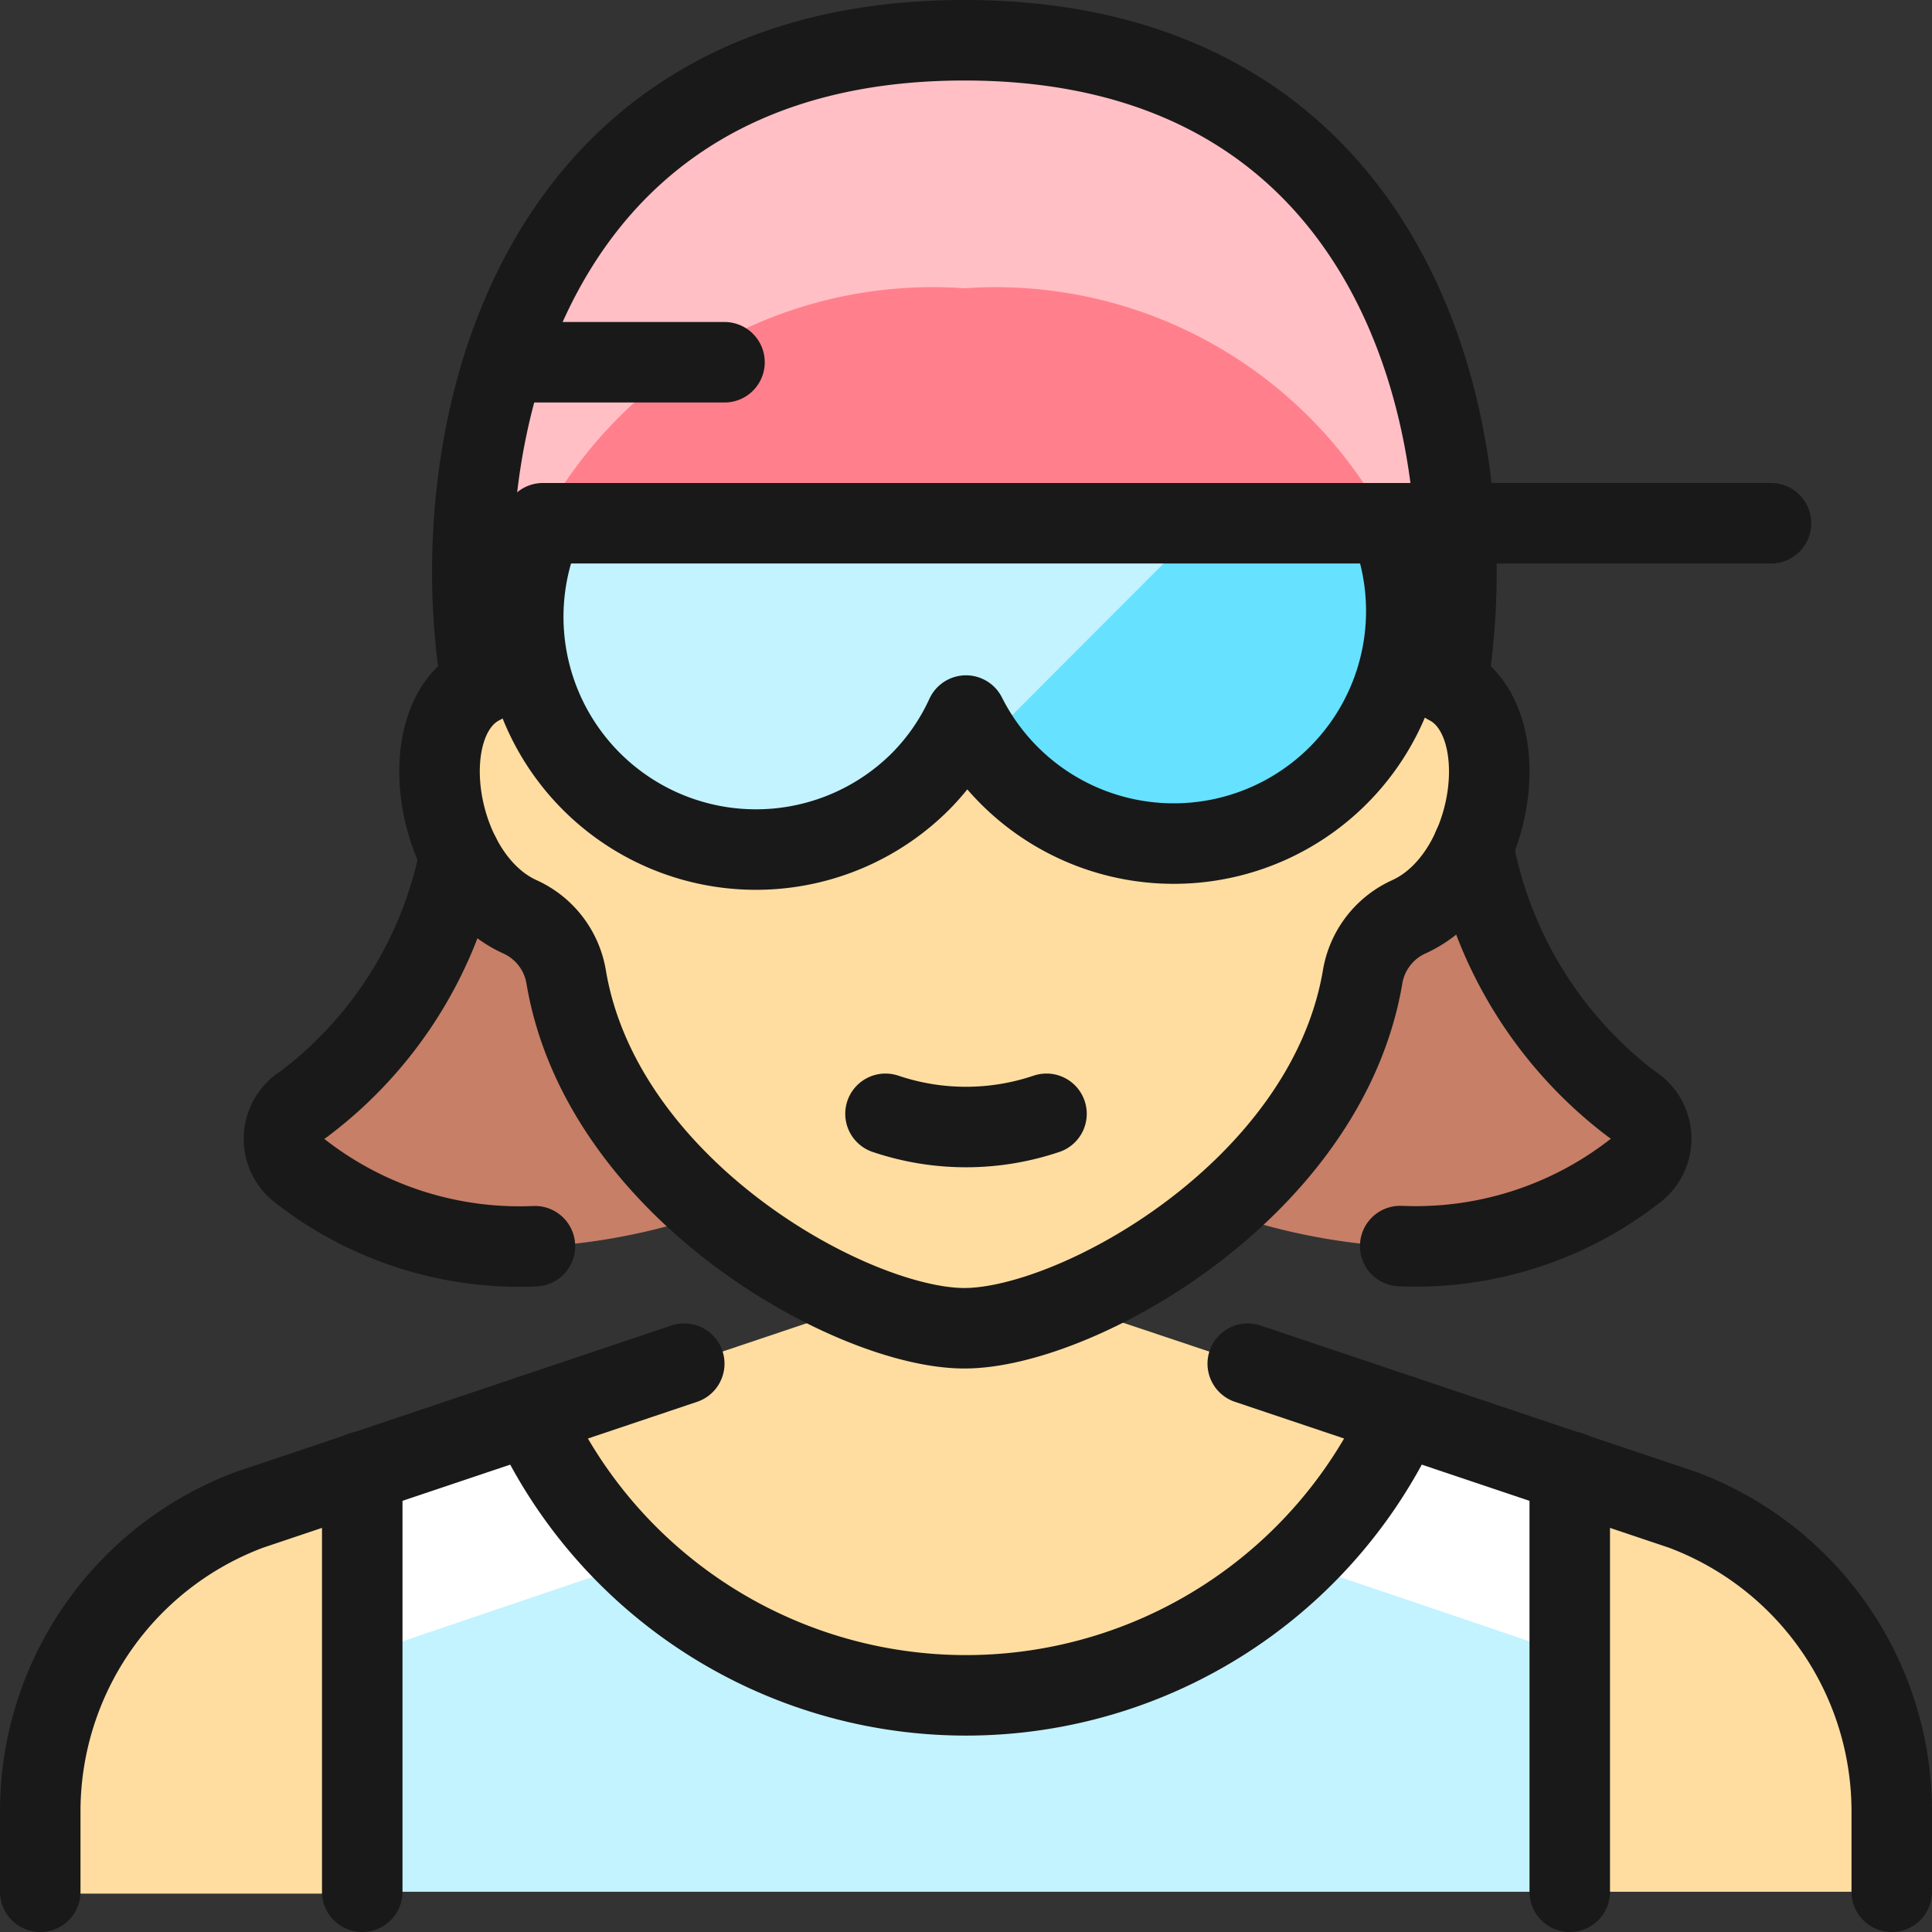 <svg xmlns="http://www.w3.org/2000/svg" viewBox="0 0 24 24" height="24" width="24"><rect x="0" y="0" width="24" height="24" fill="#333333" stroke="none"/><g transform="matrix(1,0,0,1,0,0)"><defs><style>.a{fill:#ffdda1}.b{fill:#c2f3ff}.d,.i{fill:none}.i{stroke:#191919;stroke-linecap:round;stroke-linejoin:round}</style></defs><path class="a" d="m13.234 16.23 2.636.862s.92.3 1.54.51a5.949 5.949 0 0 1-10.82.01l4.115-1.391M4.5 18.313v5.21h-4v-1a3.978 3.978 0 0 1 2.6-3.741zm19 4.187v1h-4v-5.21c.8.27 1.4.47 1.4.47a3.977 3.977 0 0 1 2.6 3.74z"></path><path class="b" d="M19.5 18.29v5.21h-15v-5.21l2.09-.7a5.949 5.949 0 0 0 10.82-.01c.68.23 1.45.49 2.09.71z"></path><path d="M5.867 10a5.65 5.65 0 0 1-2.082 3.72.5.5 0 0 0-.048.838 4.43 4.43 0 0 0 2.913.931 7.82 7.82 0 0 0 5.358-2.5M18.184 10a5.65 5.65 0 0 0 2.082 3.72.5.5 0 0 1 .047.838 4.426 4.426 0 0 1-2.913.931 7.82 7.82 0 0 1-5.358-2.5" style="fill:#c77f67"></path><path class="a" d="M11.976 16.525c1.391 0 4.5-1.721 4.947-4.364a1 1 0 0 1 .574-.747c1.081-.49 1.352-2.452.479-2.889.5-2.985-.52-8-6-8s-6.5 5.015-6 8c-.873.437-.6 2.4.479 2.889a1 1 0 0 1 .574.747c.443 2.639 3.555 4.364 4.947 4.364z"></path><path class="d" d="M23.5 23.5v-1a4 4 0 0 0-2.6-3.745l-5.03-1.689a.5.5 0 0 0-.572.192 4 4 0 0 1-6.6 0 .5.5 0 0 0-.572-.191l-5.03 1.688A4 4 0 0 0 .5 22.5v1"></path><path class="d" d="M17.405 17.584a5.945 5.945 0 0 1-10.818 0"></path><path d="M18.07 6.5H5.89c.18-2.811 1.71-6 6.09-6s5.9 3.189 6.09 6z" style="fill:#ff808c"></path><path d="M11.98 3.581A5.51 5.51 0 0 1 17.237 6.5h.833c-.19-2.811-1.72-6-6.09-6s-5.91 3.189-6.09 6h.826a5.512 5.512 0 0 1 5.264-2.919z" style="fill:#ffbfc5"></path><path class="a" d="M17.41 17.59a6.079 6.079 0 0 1-1.3 1.82l-2.82-.95-2.56-.01-2.84.96a6.079 6.079 0 0 1-1.3-1.82l4.14-1.39a3.641 3.641 0 0 0 1.29.31 3.487 3.487 0 0 0 1.27-.3z"></path><path d="M6.59 17.59a6.079 6.079 0 0 0 1.3 1.82l-1.3.44-2.09.709V18.3zm12.91.71v2.259l-2.09-.709-1.3-.44a6.079 6.079 0 0 0 1.3-1.82z" style="fill:#ffffff"></path><path class="a" d="M4.5 18.3v2.259l-1.4.46A3.965 3.965 0 0 0 .71 23.51H.5v-1a3.979 3.979 0 0 1 2.6-3.741zm19 4.21v1h-.21a3.965 3.965 0 0 0-2.39-2.491l-1.4-.46V18.3l1.4.469a3.979 3.979 0 0 1 2.6 3.741z"></path><path d="M6.743 6.5a2.891 2.891 0 0 0 4.694 3.2A2.824 2.824 0 0 0 12 8.889 2.889 2.889 0 0 0 17.255 6.5z" style="fill:#66e1ff"></path><path class="b" d="M6.743 6.5a2.891 2.891 0 0 0 4.694 3.2A2.833 2.833 0 0 0 12 8.89a2.876 2.876 0 0 0 .206.363L14.954 6.5z"></path><path class="i" d="M13 13.836a3.125 3.125 0 0 1-2 0"></path><path class="i" d="M11.98 16.5c1.391 0 4.5-1.721 4.947-4.365a1 1 0 0 1 .574-.746c1.081-.49 1.352-2.452.479-2.889.5-2.986-.521-8-6-8s-6.5 5.014-6 8c-.874.437-.6 2.4.479 2.889a1 1 0 0 1 .574.746c.443 2.644 3.555 4.365 4.947 4.365zm11.52 7v-1a4 4 0 0 0-2.6-3.745l-5.4-1.815m-7 0-5.4 1.815A4 4 0 0 0 .5 22.5v1"></path><path class="i" d="M17.409 17.582a5.945 5.945 0 0 1-10.818 0M4.5 18.29v-.01m15 .01v-.01M6.744 6.5a2.891 2.891 0 0 0 4.693 3.205A2.842 2.842 0 0 0 12 8.889 2.889 2.889 0 0 0 17.256 6.5zM5.71 10.625a5.1 5.1 0 0 1-1.939 3.093.5.5 0 0 0-.041.831 4.427 4.427 0 0 0 2.915.932M18.3 10.516a5.192 5.192 0 0 0 1.969 3.2.5.5 0 0 1 .04.831 4.425 4.425 0 0 1-2.915.932M22 6.5h-4.999m-10.738-2H9m-4.5 19v-5.21m15 0v5.21"></path></g></svg>